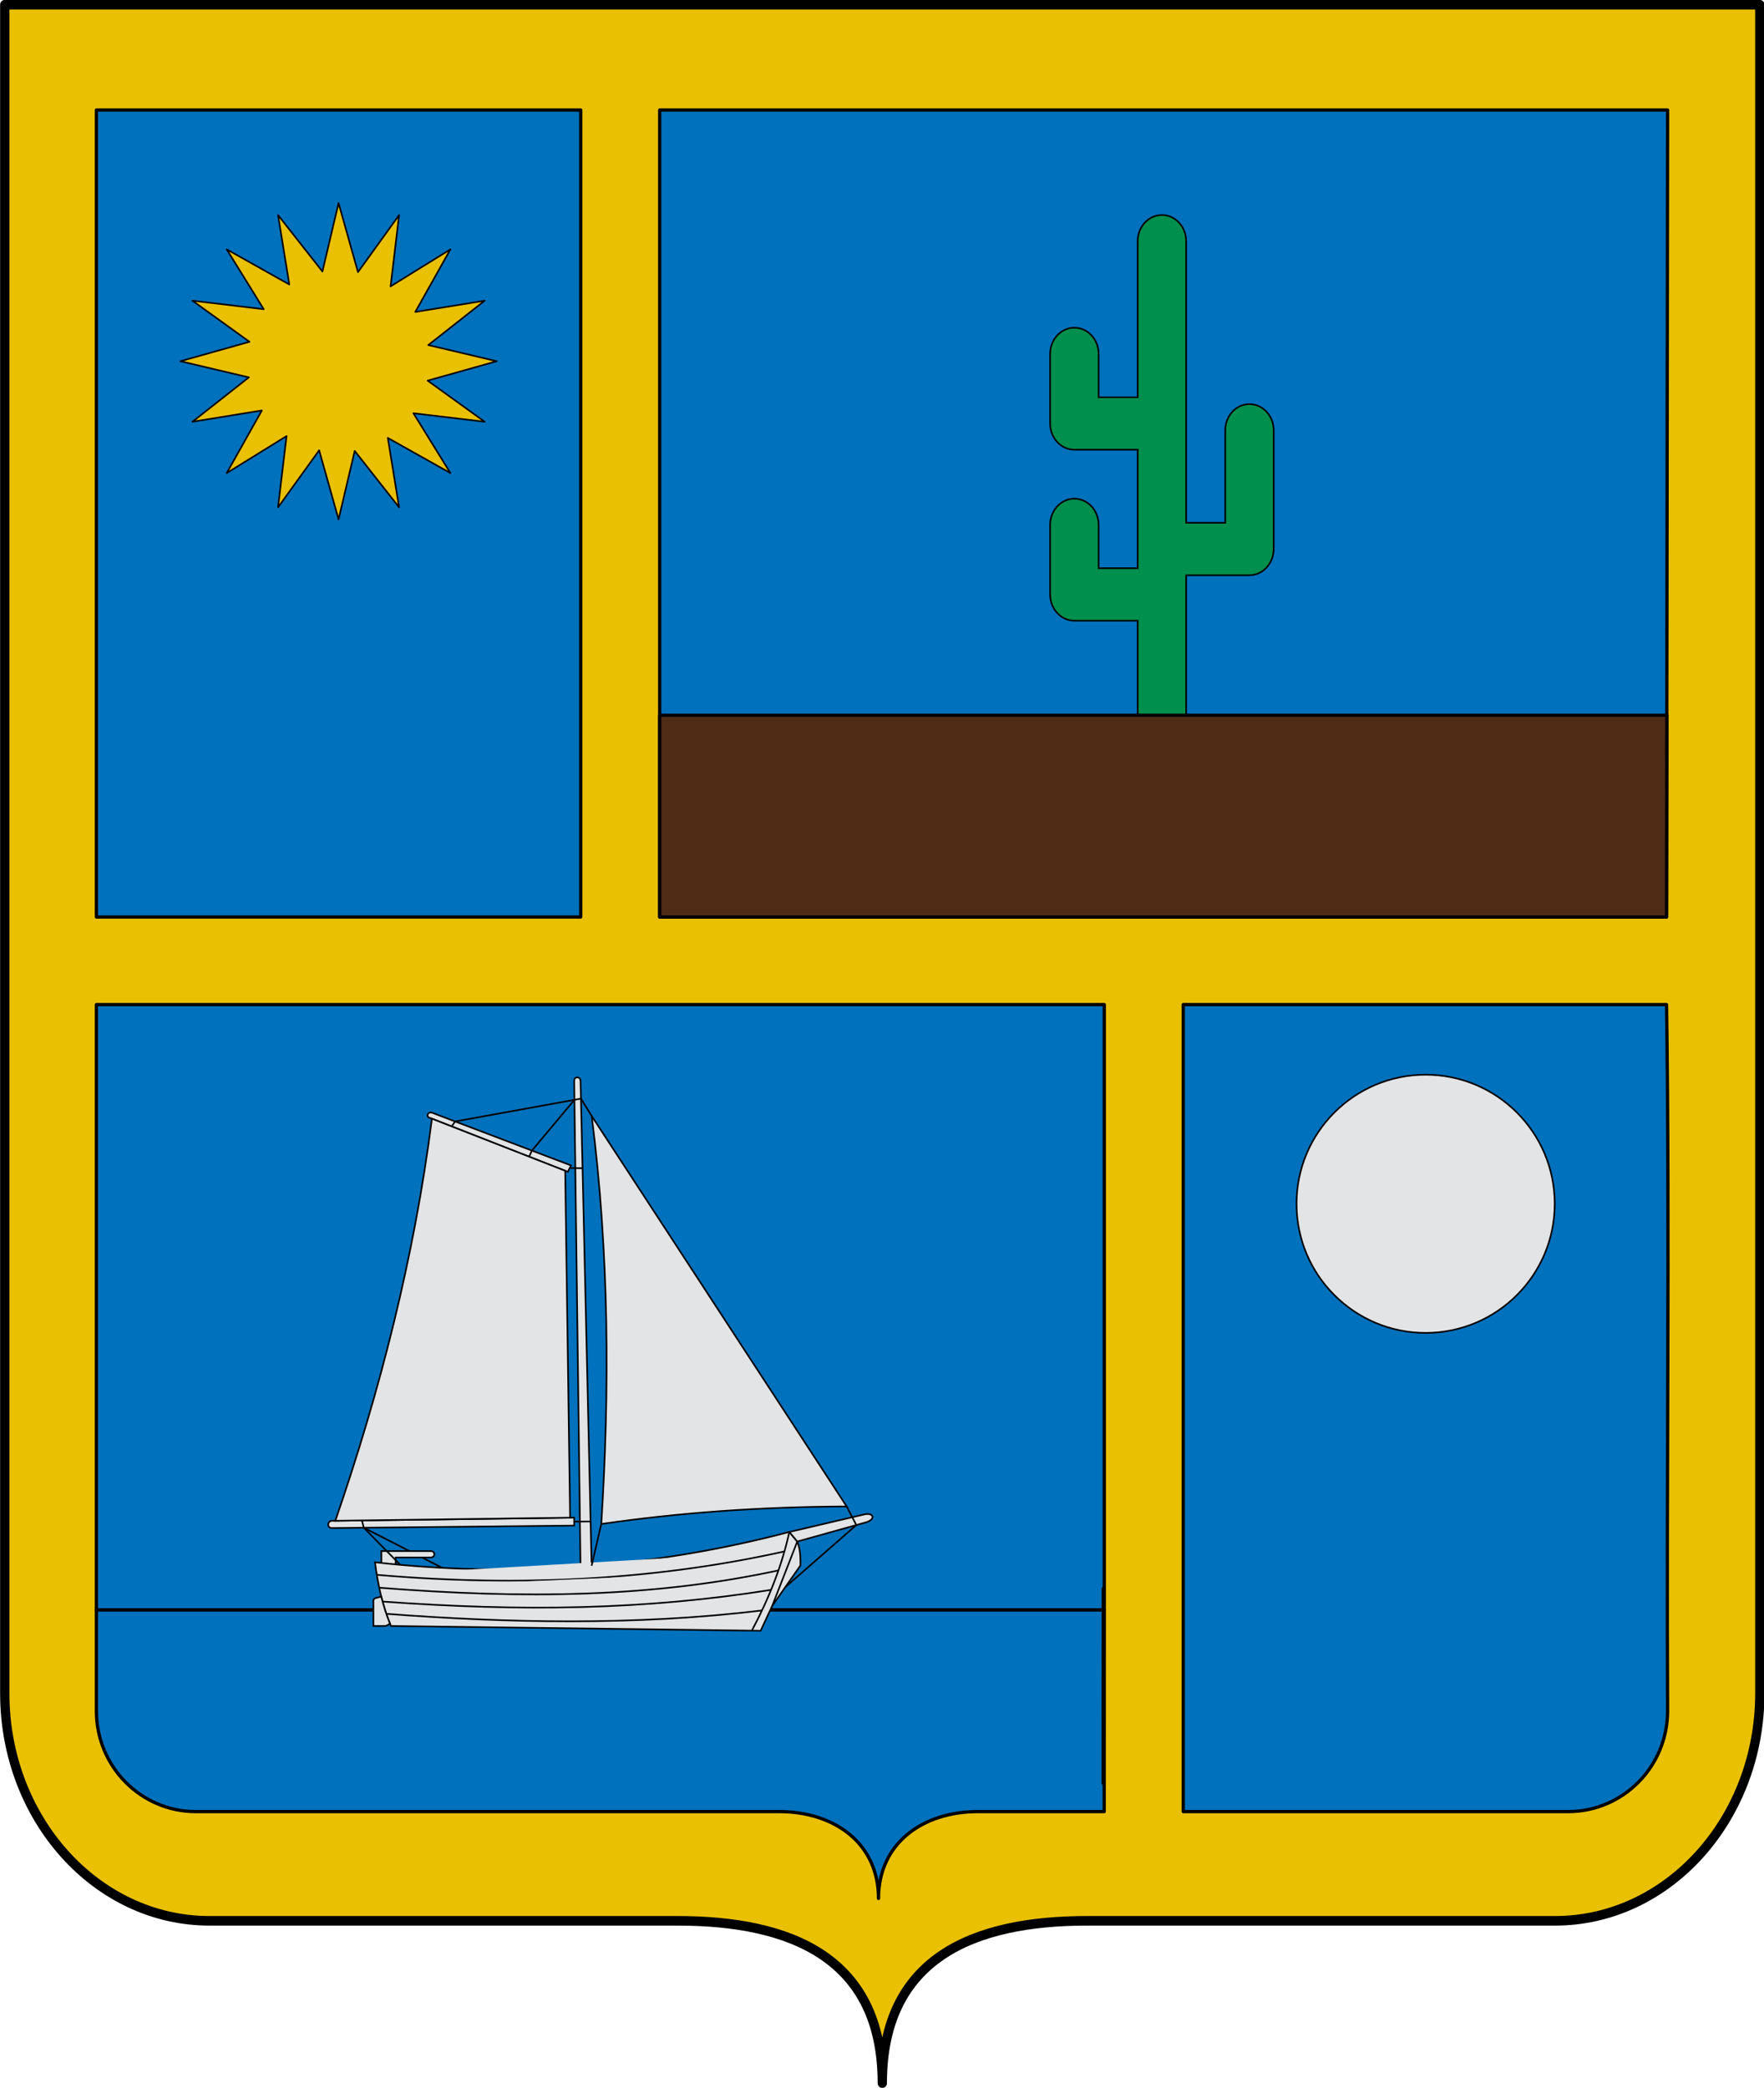 <?xml version="1.0" encoding="UTF-8" standalone="no"?>
<!-- Created with Inkscape (http://www.inkscape.org/) -->
<svg
   xmlns:svg="http://www.w3.org/2000/svg"
   xmlns="http://www.w3.org/2000/svg"
   xmlns:xlink="http://www.w3.org/1999/xlink"
   version="1.0"
   width="540.754"
   height="640"
   id="svg2">
  <desc
     id="desc4">Flag of Canton of Valais (Wallis)</desc>
  <defs
     id="defs6">
    <linearGradient
       id="linearGradient2893">
      <stop
         id="stop2895"
         style="stop-color:#ffffff;stop-opacity:0.314"
         offset="0" />
      <stop
         id="stop2897"
         style="stop-color:#ffffff;stop-opacity:0.251"
         offset="0.19" />
      <stop
         id="stop2901"
         style="stop-color:#6b6b6b;stop-opacity:0.125"
         offset="0.6" />
      <stop
         id="stop2899"
         style="stop-color:#000000;stop-opacity:0.125"
         offset="1" />
    </linearGradient>
    <radialGradient
       cx="203.198"
       cy="218.01"
       r="300"
       fx="203.198"
       fy="218.01"
       id="radialGradient2883"
       xlink:href="#linearGradient2893"
       gradientUnits="userSpaceOnUse"
       gradientTransform="matrix(1.36,0,0,1.355,-79.528,-87.645)" />
    <linearGradient
       id="linearGradient2955">
      <stop
         id="stop2965"
         style="stop-color:#ffffff;stop-opacity:0"
         offset="0" />
      <stop
         id="stop2959"
         style="stop-color:#000000;stop-opacity:0.646"
         offset="1" />
    </linearGradient>
    <radialGradient
       cx="225.524"
       cy="218.901"
       r="300"
       fx="225.524"
       fy="218.901"
       id="radialGradient2961"
       xlink:href="#linearGradient2955"
       gradientUnits="userSpaceOnUse"
       gradientTransform="matrix(-4.167939e-4,2.183,-1.884,-3.599562e-4,615.597,-289.121)" />
    <polygon
       points="0,-1 0.588,0.809 -0.951,-0.309 0.951,-0.309 -0.588,0.809 0,-1 "
       transform="scale(53,53)"
       id="star" />
    <clipPath
       id="clip">
      <path
         d="M 0,-200 L 0,600 L 300,600 L 300,-200 L 0,-200 z"
         id="path10" />
    </clipPath>
    <radialGradient
       cx="225.524"
       cy="218.901"
       r="300"
       fx="225.524"
       fy="218.901"
       id="radialGradient1911"
       xlink:href="#linearGradient2955"
       gradientUnits="userSpaceOnUse"
       gradientTransform="matrix(-4.167939e-4,2.183,-1.884,-3.599562e-4,1395.597,-309.121)" />
    <radialGradient
       cx="-483.508"
       cy="153.928"
       r="300"
       fx="-483.508"
       fy="153.928"
       id="radialGradient2928"
       xlink:href="#linearGradient2955"
       gradientUnits="userSpaceOnUse"
       gradientTransform="matrix(0,2.342,-2.291,0,562.913,1323.77)" />
  </defs>
  <g
     transform="translate(-9.623,-2)"
     id="g3279">
    <path
       d="M 280,641.554 C 280,603.043 308.112,589.789 342.751,589.789 C 377.389,589.789 451.542,589.789 486.18,589.789 C 520.819,589.789 548.931,558.534 548.931,520.024 L 548.931,2.446 L 11.069,2.446 L 11.069,520.024 C 11.069,558.534 39.181,589.789 73.819,589.789 C 108.458,589.789 182.611,589.789 217.249,589.789 C 251.888,589.789 280,603.043 280,641.554 z"
       id="path2014"
       style="fill:#eac102;fill-opacity:1;fill-rule:nonzero;stroke:none;stroke-width:5;stroke-linecap:round;stroke-linejoin:round;stroke-miterlimit:4;stroke-dashoffset:0;stroke-opacity:1" />
    <path
       d="M 39.177,35.727 L 39.177,283.096 L 187.645,283.096 L 187.645,35.727 L 39.177,35.727 z"
       id="path4793"
       style="fill:#0071bc;fill-opacity:1;fill-rule:nonzero;stroke:#000000;stroke-width:1;stroke-linecap:round;stroke-linejoin:round;stroke-miterlimit:4;stroke-dasharray:none;stroke-dashoffset:0;stroke-opacity:1" />
    <path
       d="M 211.856,35.727 L 211.856,283.096 L 520.505,283.096 L 520.819,35.727 L 211.856,35.727 z"
       id="path4791"
       style="fill:#0071bc;fill-opacity:1;fill-rule:nonzero;stroke:#000000;stroke-width:1;stroke-linecap:round;stroke-linejoin:round;stroke-miterlimit:4;stroke-dasharray:none;stroke-dashoffset:0;stroke-opacity:1" />
    <path
       d="M 365.702,67.909 C 361.598,67.977 358.315,71.63 358.379,76.068 L 358.379,123.779 L 346.404,123.779 L 346.404,110.613 C 346.435,108.439 345.651,106.343 344.229,104.805 C 342.807,103.267 340.871,102.42 338.861,102.454 C 334.757,102.522 331.474,106.175 331.538,110.613 L 331.538,131.813 C 331.538,136.251 334.867,139.848 338.971,139.848 L 358.379,139.848 L 358.379,176.177 L 346.404,176.177 L 346.404,163.012 C 346.432,160.84 345.65,158.752 344.229,157.217 C 342.807,155.683 340.869,154.832 338.861,154.866 C 334.762,154.935 331.481,158.579 331.538,163.012 L 331.538,184.226 C 331.538,188.664 334.867,192.26 338.971,192.26 L 358.379,192.26 L 358.379,223.293 C 358.379,227.731 361.708,231.328 365.812,231.328 C 369.915,231.328 373.244,227.731 373.244,223.293 L 373.244,178.321 L 392.639,178.321 C 396.742,178.321 400.072,174.71 400.071,170.272 L 400.071,134.026 C 400.099,131.854 399.318,129.766 397.897,128.232 C 396.475,126.697 394.537,125.847 392.529,125.881 C 388.43,125.949 385.163,129.593 385.22,134.026 L 385.22,162.251 L 373.244,162.251 L 373.244,76.068 C 373.276,73.894 372.492,71.798 371.07,70.26 C 369.648,68.722 367.712,67.875 365.702,67.909 z"
       id="path4807"
       style="fill:#008f4c;fill-opacity:1;fill-rule:evenodd;stroke:#000000;stroke-width:0.5;stroke-linecap:round;stroke-linejoin:miter;stroke-miterlimit:4;stroke-dasharray:none;stroke-opacity:1" />
    <path
       d="M 520.505,309.941 L 372.351,309.941 L 372.351,557.311 L 490.359,557.311 C 507.165,557.311 520.819,543.508 520.819,526.515 C 520.434,454.493 521.502,381.326 520.505,309.941 z"
       id="path4789"
       style="fill:#0071bc;fill-opacity:1;fill-rule:nonzero;stroke:#000000;stroke-width:1;stroke-linecap:round;stroke-linejoin:round;stroke-miterlimit:4;stroke-dasharray:none;stroke-dashoffset:0;stroke-opacity:1" />
    <path
       d="M 348.14,495.461 L 39.177,495.461 L 39.177,526.515 C 39.177,543.508 52.83,557.311 69.636,557.311 L 248.502,557.311 C 265.308,557.311 278.93,566.937 278.93,583.93 C 278.93,566.937 292.584,557.311 309.39,557.311 L 348.109,557.311 L 348.14,495.461 z"
       id="path4848"
       style="fill:#0071bc;fill-opacity:1;fill-rule:nonzero;stroke:#000000;stroke-width:1;stroke-linecap:round;stroke-linejoin:round;stroke-miterlimit:4;stroke-dasharray:none;stroke-dashoffset:0;stroke-opacity:1" />
    <path
       d="M 39.177,309.941 L 39.177,495.461 L 348.14,495.461 L 348.14,309.941 L 39.177,309.941 z"
       id="rect2333"
       style="fill:#0071bc;fill-opacity:1;fill-rule:nonzero;stroke:#000000;stroke-width:1;stroke-linecap:round;stroke-linejoin:round;stroke-miterlimit:4;stroke-dasharray:none;stroke-dashoffset:0;stroke-opacity:1" />
    <path
       d="M 211.856,221.254 L 211.856,283.096 L 520.505,283.096 L 520.584,221.254 L 211.856,221.254 z"
       id="path4834"
       style="fill:#502c16;fill-opacity:1;fill-rule:nonzero;stroke:#000000;stroke-width:1;stroke-linecap:round;stroke-linejoin:round;stroke-miterlimit:4;stroke-dasharray:none;stroke-dashoffset:0;stroke-opacity:1" />
    <g
       transform="matrix(0.97,0,0,1,-32.686,3.2000472e-4)"
       id="layer4">
      <path
         d="M 322.45,640.554 C 322.45,602.043 351.44,590.789 387.16,590.789 C 422.88,590.789 499.349,590.789 535.069,590.789 C 570.789,590.789 599.779,559.534 599.779,521.024 L 599.779,3.445 L 45.121,3.445 L 45.121,521.024 C 45.121,559.534 74.111,590.789 109.831,590.789 C 145.551,590.789 222.02,590.789 257.74,590.789 C 293.46,590.789 322.45,602.043 322.45,640.554 z"
         id="path1572"
         style="fill:none;fill-opacity:1;fill-rule:nonzero;stroke:#000000;stroke-width:2.937;stroke-linecap:round;stroke-linejoin:round;stroke-miterlimit:4;stroke-dasharray:none;stroke-dashoffset:0;stroke-opacity:1" />
    </g>
    <g
       transform="matrix(-0.977,0,0,0.977,292.62,314.298)"
       id="Segelboot"
       style="fill:#e3e4e5;fill-rule:evenodd;stroke:#000000;stroke-width:0.512;stroke-miterlimit:4;stroke-dasharray:none;stroke-opacity:1">
      <path
         d="M 104,30.5 L 24,153 C 50.929,153.107 76.596,154.941 101,158.5 C 98.327,116.188 98.524,73.599 104,30.5 z"
         id="Bugsegel"
         style="fill:#e3e4e5;stroke:#000000;stroke-width:0.512;stroke-miterlimit:4;stroke-dasharray:none;stroke-opacity:1" />
      <line
         style="fill:#e3e4e5;stroke:#000000;stroke-width:0.512;stroke-miterlimit:4;stroke-dasharray:none;stroke-opacity:1"
         y2="159.671"
         x2="175.512"
         y1="172.26"
         x1="150.885"
         class="fil2 str4"
         id="Takelage2" />
      <path
         d="M 107.5,19.5 L 104,173 L 107.5,173 L 109.5,19.5 C 109.519,18 107.534,18.001 107.5,19.5 z"
         id="Mast"
         style="fill:#e3e4e5;stroke:#000000;stroke-width:0.512;stroke-miterlimit:4;stroke-dasharray:none;stroke-opacity:1" />
      <g
         id="Boot"
         style="fill:#e3e4e5;stroke:#000000;stroke-width:0.512;stroke-miterlimit:4;stroke-dasharray:none;stroke-opacity:1">
        <path
           d="M 170,167 L 170,171.5 L 165.5,171.5 L 165.5,169 L 154.5,169 C 153.023,169 153.004,167 154.5,167 L 170,167 z"
           id="Pinne"
           style="fill:#e3e4e5;stroke:#000000;stroke-width:0.512;stroke-miterlimit:4;stroke-dasharray:none;stroke-opacity:1" />
        <path
           d="M 167,190.5 C 169.544,184.441 171.107,177.703 172,170.5 C 128.411,175.467 84.414,172.16 42,161 L 39.5,164 C 38.5,166.5 38.5,169 38.5,171.5 L 47.357,184.175 L 47.356,184.173 L 51,192 L 167,190.5 z"
           id="Rumpf"
           style="fill:#e3e4e5;stroke:#000000;stroke-width:0.512;stroke-miterlimit:4;stroke-dasharray:none;stroke-opacity:1" />
        <path
           d="M 42,161 C 44.251,171.354 48.295,181.71 53.761,191.964"
           id="path4971"
           style="fill:#e3e4e5;stroke:#000000;stroke-width:0.512;stroke-miterlimit:4;stroke-dasharray:none;stroke-opacity:1" />
        <line
           style="fill:#e3e4e5;stroke:#000000;stroke-width:0.512;stroke-miterlimit:4;stroke-dasharray:none;stroke-opacity:1"
           id="line4973"
           y2="184.175"
           x2="47.357"
           y1="164"
           x1="39.5"
           class="fil2 str4" />
        <path
           d="M 43.533,167.107 C 83.125,175.907 125.728,178.417 171.434,174.447"
           id="path4975"
           style="fill:#e3e4e5;stroke:#000000;stroke-width:0.512;stroke-miterlimit:4;stroke-dasharray:none;stroke-opacity:1" />
        <path
           d="M 45.415,173.065 C 84.903,181.544 124.85,182.088 170.676,178.493"
           id="path4977"
           style="fill:#e3e4e5;stroke:#000000;stroke-width:0.512;stroke-miterlimit:4;stroke-dasharray:none;stroke-opacity:1" />
        <path
           d="M 47.722,179.164 C 87.5,185.5 126,186 169.624,182.835"
           id="path4979"
           style="fill:#e3e4e5;stroke:#000000;stroke-width:0.512;stroke-miterlimit:4;stroke-dasharray:none;stroke-opacity:1" />
        <path
           d="M 50.567,185.616 C 90.5,190.5 131.5,189.5 168.446,186.683"
           id="path4981"
           style="fill:#e3e4e5;stroke:#000000;stroke-width:0.512;stroke-miterlimit:4;stroke-dasharray:none;stroke-opacity:1" />
        <path
           d="M 39.5,164 L 42,161 L 18.5,155.5 C 15.461,154.789 14.809,157.11 18,158 L 39.5,164 z"
           id="Spitze"
           style="fill:#e3e4e5;stroke:#000000;stroke-width:0.512;stroke-miterlimit:4;stroke-dasharray:none;stroke-opacity:1" />
        <path
           d="M 167.323,189.713 L 167.324,189.71 C 168.41,187.008 169.308,184.176 170.044,181.231 L 170.045,181.229 C 170.863,181.653 172.5,181.579 172.5,182.5 L 172.5,190.5 L 169,190.5 C 168.382,190.5 167.771,190.13 167.323,189.713 L 167.323,189.713 z"
           id="Ruder"
           style="fill:#e3e4e5;stroke:#000000;stroke-width:0.512;stroke-miterlimit:4;stroke-dasharray:none;stroke-opacity:1" />
      </g>
      <path
         d="M 185.5,157.5 L 109.5,156.5 L 109.5,159 L 185.5,159.773 C 187.176,159.789 186.957,157.519 185.5,157.5 z"
         id="AuslegerUnten"
         style="fill:#e3e4e5;stroke:#000000;stroke-width:0.512;stroke-miterlimit:4;stroke-dasharray:none;stroke-opacity:1" />
      <path
         d="M 155,31 L 111.5,48 L 110.5,46 L 154,29.5 C 155.382,28.976 156.037,30.595 155,31 z"
         id="AuslegerOben"
         style="fill:#e3e4e5;stroke:#000000;stroke-width:0.512;stroke-miterlimit:4;stroke-dasharray:none;stroke-opacity:1" />
      <path
         d="M 154.134,31.339 L 112.322,47.679 L 110.775,156.517 L 184.442,157.486 C 170.361,116.595 159.668,74.717 154.134,31.339 L 154.134,31.339 z"
         id="Hauptsegel"
         style="fill:#e3e4e5;stroke:#000000;stroke-width:0.512;stroke-miterlimit:4;stroke-dasharray:none;stroke-opacity:1" />
      <g
         id="Takelage1"
         style="fill:#e3e4e5;stroke:#000000;stroke-width:0.512;stroke-miterlimit:4;stroke-dasharray:none;stroke-opacity:1">
        <polyline
           style="fill:none;stroke:#000000;stroke-width:0.512;stroke-miterlimit:4;stroke-dasharray:none;stroke-opacity:1"
           id="polyline4989"
           points="104,30.5 107.374,25.044 146.86,32.208 147.929,33.763 "
           class="fil2 str4" />
        <polyline
           style="fill:none;stroke:#000000;stroke-width:0.512;stroke-miterlimit:4;stroke-dasharray:none;stroke-opacity:1"
           id="polyline4991"
           points="109.423,25.416 122.765,41.348 123.631,43.259 "
           class="fil2 str4" />
        <line
           style="fill:#e3e4e5;stroke:#000000;stroke-width:0.512;stroke-miterlimit:4;stroke-dasharray:none;stroke-opacity:1"
           id="line4993"
           y2="46.824"
           x2="110.912"
           y1="46.875"
           x1="106.876"
           class="fil2 str4" />
        <line
           style="fill:#e3e4e5;stroke:#000000;stroke-width:0.512;stroke-miterlimit:4;stroke-dasharray:none;stroke-opacity:1"
           id="line4995"
           y2="157.75"
           x2="109.5"
           y1="157.705"
           x1="104.349"
           class="fil2 str4" />
        <line
           style="fill:#e3e4e5;stroke:#000000;stroke-width:0.512;stroke-miterlimit:4;stroke-dasharray:none;stroke-opacity:1"
           id="line4997"
           y2="171.603"
           x2="104.032"
           y1="158.5"
           x1="101"
           class="fil2 str4" />
        <polyline
           style="fill:none;stroke:#000000;stroke-width:0.512;stroke-miterlimit:4;stroke-dasharray:none;stroke-opacity:1"
           id="polyline4999"
           points="24,153 20.973,158.83 43.269,178.325 "
           class="fil2 str4" />
        <line
           style="fill:#e3e4e5;stroke:#000000;stroke-width:0.512;stroke-miterlimit:4;stroke-dasharray:none;stroke-opacity:1"
           id="line5001"
           y2="159.671"
           x2="175.512"
           y1="171.311"
           x1="164.079"
           class="fil2 str4" />
        <line
           style="fill:#e3e4e5;stroke:#000000;stroke-width:0.512;stroke-miterlimit:4;stroke-dasharray:none;stroke-opacity:1"
           id="line5003"
           y2="157.376"
           x2="176.096"
           y1="159.671"
           x1="175.512"
           class="fil2 str4" />
      </g>
    </g>
    <path
       d="M 347.812,488.969 L 347.781,548.656 L 347.812,548.656 L 347.812,488.969 z"
       id="path4846"
       style="fill:#0071bc;fill-opacity:1;fill-rule:nonzero;stroke:#000000;stroke-width:0.964;stroke-linecap:round;stroke-linejoin:round;stroke-miterlimit:4;stroke-dasharray:none;stroke-dashoffset:0;stroke-opacity:1" />
    <path
       d="M 486.221,371.005 C 486.221,392.861 468.503,410.578 446.647,410.578 C 424.791,410.578 407.074,392.861 407.074,371.005 C 407.074,349.149 424.791,331.431 446.647,331.431 C 468.503,331.431 486.221,349.149 486.221,371.005 L 486.221,371.005 z"
       id="path4850"
       style="fill:#e3e4e5;fill-opacity:1;fill-rule:evenodd;stroke:#000000;stroke-width:0.5;stroke-linecap:round;stroke-linejoin:round;stroke-miterlimit:4;stroke-dasharray:none;stroke-dashoffset:0;stroke-opacity:1" />
    <path
       d="M 147.69,147.004 L 128.508,136.237 L 131.962,157.512 L 118.361,140.224 L 113.411,161.202 L 107.46,140.025 L 94.859,157.512 L 97.466,135.67 L 79.132,147.004 L 89.898,127.822 L 68.623,131.276 L 85.911,117.675 L 64.933,112.725 L 86.11,106.774 L 68.623,94.173 L 90.465,96.779 L 79.132,78.445 L 98.314,89.212 L 94.859,67.937 L 108.461,85.225 L 113.411,64.247 L 119.361,85.424 L 131.962,67.937 L 129.356,89.779 L 147.69,78.445 L 136.923,97.627 L 158.198,94.173 L 140.911,107.774 L 161.889,112.725 L 140.712,118.675 L 158.198,131.276 L 136.356,128.67 L 147.69,147.004 z"
       id="path4852"
       style="fill:#eac102;fill-opacity:1;fill-rule:evenodd;stroke:#000000;stroke-width:0.5;stroke-linecap:round;stroke-linejoin:round;stroke-miterlimit:4;stroke-dasharray:none;stroke-dashoffset:0;stroke-opacity:1" />
  </g>
</svg>

